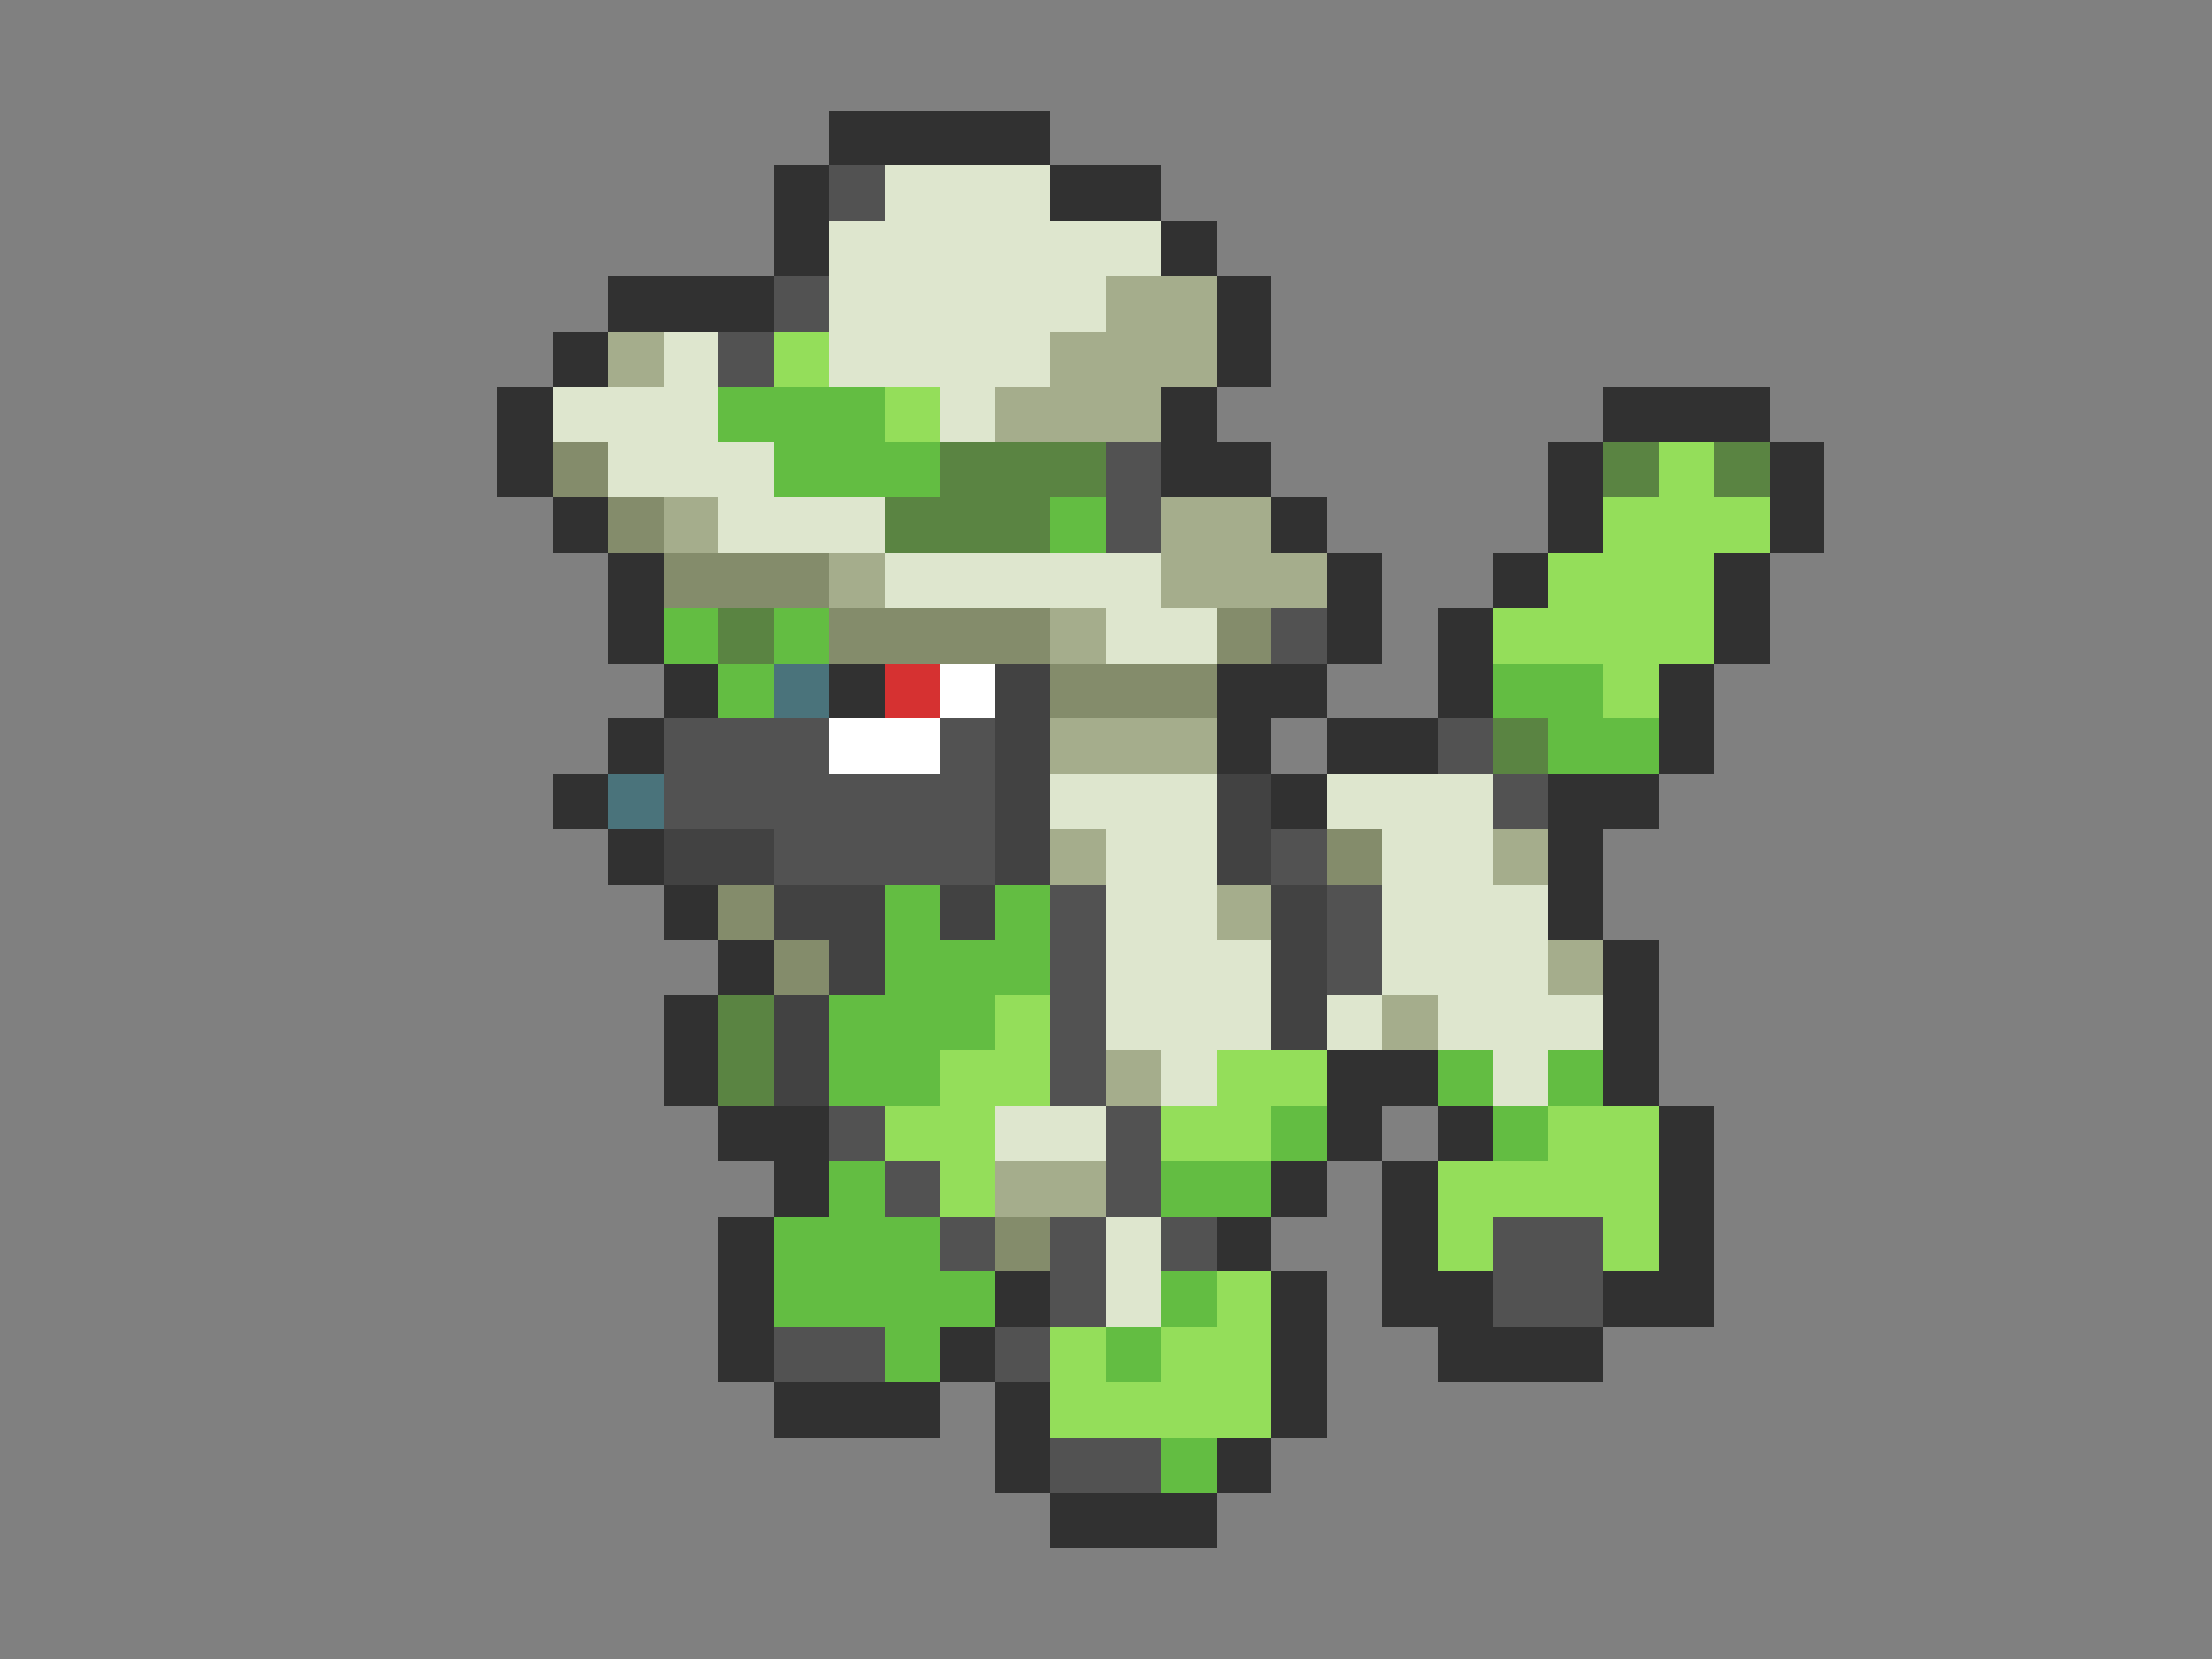 <svg xmlns="http://www.w3.org/2000/svg" viewBox="0 -0.5 40 30" shape-rendering="crispEdges">
<rect x="0" y="-0.5" width="40" height="30" fill="#808080" stroke="none"/>
<path stroke="#313131" d="M15 2h4M14 3h1M19 3h2M14 4h1M21 4h1M11 5h3M22 5h1M10 6h1M22 6h1M9 7h1M21 7h1M29 7h3M9 8h1M21 8h2M28 8h1M32 8h1M10 9h1M23 9h1M28 9h1M32 9h1M11 10h1M24 10h1M27 10h1M31 10h1M11 11h1M24 11h1M26 11h1M31 11h1M12 12h1M15 12h1M22 12h2M26 12h1M30 12h1M11 13h1M22 13h1M24 13h2M30 13h1M10 14h1M23 14h1M28 14h2M11 15h1M28 15h1M12 16h1M28 16h1M13 17h1M29 17h1M12 18h1M29 18h1M12 19h1M24 19h2M29 19h1M13 20h2M24 20h1M26 20h1M30 20h1M14 21h1M23 21h1M25 21h1M30 21h1M13 22h1M22 22h1M25 22h1M30 22h1M13 23h1M18 23h1M23 23h1M25 23h2M29 23h2M13 24h1M17 24h1M23 24h1M26 24h3M14 25h3M18 25h1M23 25h1M18 26h1M22 26h1M19 27h3" />
<path stroke="#525252" d="M15 3h1M14 5h1M13 6h1M20 8h1M20 9h1M23 11h1M12 13h3M17 13h1M26 13h1M12 14h6M27 14h1M14 15h4M23 15h1M19 16h1M24 16h1M19 17h1M24 17h1M19 18h1M19 19h1M15 20h1M20 20h1M16 21h1M20 21h1M17 22h1M19 22h1M21 22h1M27 22h2M19 23h1M27 23h2M14 24h2M18 24h1M19 26h2" />
<path stroke="#dee6ce" d="M16 3h3M15 4h6M15 5h5M12 6h1M15 6h4M10 7h3M17 7h1M11 8h3M13 9h3M16 10h5M20 11h2M19 14h3M24 14h3M20 15h2M25 15h2M20 16h2M25 16h3M20 17h3M25 17h3M20 18h3M24 18h1M26 18h3M21 19h1M27 19h1M18 20h2M20 22h1M20 23h1" />
<path stroke="#a5ad8c" d="M20 5h2M11 6h1M19 6h3M18 7h3M12 9h1M21 9h2M15 10h1M21 10h3M19 11h1M19 13h3M19 15h1M27 15h1M22 16h1M28 17h1M25 18h1M20 19h1M18 21h2" />
<path stroke="#94de5a" d="M14 6h1M16 7h1M30 8h1M29 9h3M28 10h3M27 11h4M29 12h1M18 18h1M17 19h2M22 19h2M16 20h2M21 20h2M28 20h2M17 21h1M26 21h4M26 22h1M29 22h1M22 23h1M19 24h1M21 24h2M19 25h4" />
<path stroke="#63bd42" d="M13 7h3M14 8h3M19 9h1M12 11h1M14 11h1M13 12h1M27 12h2M28 13h2M16 16h1M18 16h1M16 17h3M15 18h3M15 19h2M26 19h1M28 19h1M23 20h1M27 20h1M15 21h1M21 21h2M14 22h3M14 23h4M21 23h1M16 24h1M20 24h1M21 26h1" />
<path stroke="#848c6b" d="M10 8h1M11 9h1M12 10h3M15 11h4M22 11h1M19 12h3M24 15h1M13 16h1M14 17h1M18 22h1" />
<path stroke="#5a8442" d="M17 8h3M29 8h1M31 8h1M16 9h3M13 11h1M27 13h1M13 18h1M13 19h1" />
<path stroke="#4a737b" d="M14 12h1M11 14h1" />
<path stroke="#d63131" d="M16 12h1" />
<path stroke="#ffffff" d="M17 12h1M15 13h2" />
<path stroke="#424242" d="M18 12h1M18 13h1M18 14h1M22 14h1M12 15h2M18 15h1M22 15h1M14 16h2M17 16h1M23 16h1M15 17h1M23 17h1M14 18h1M23 18h1M14 19h1" />
</svg>